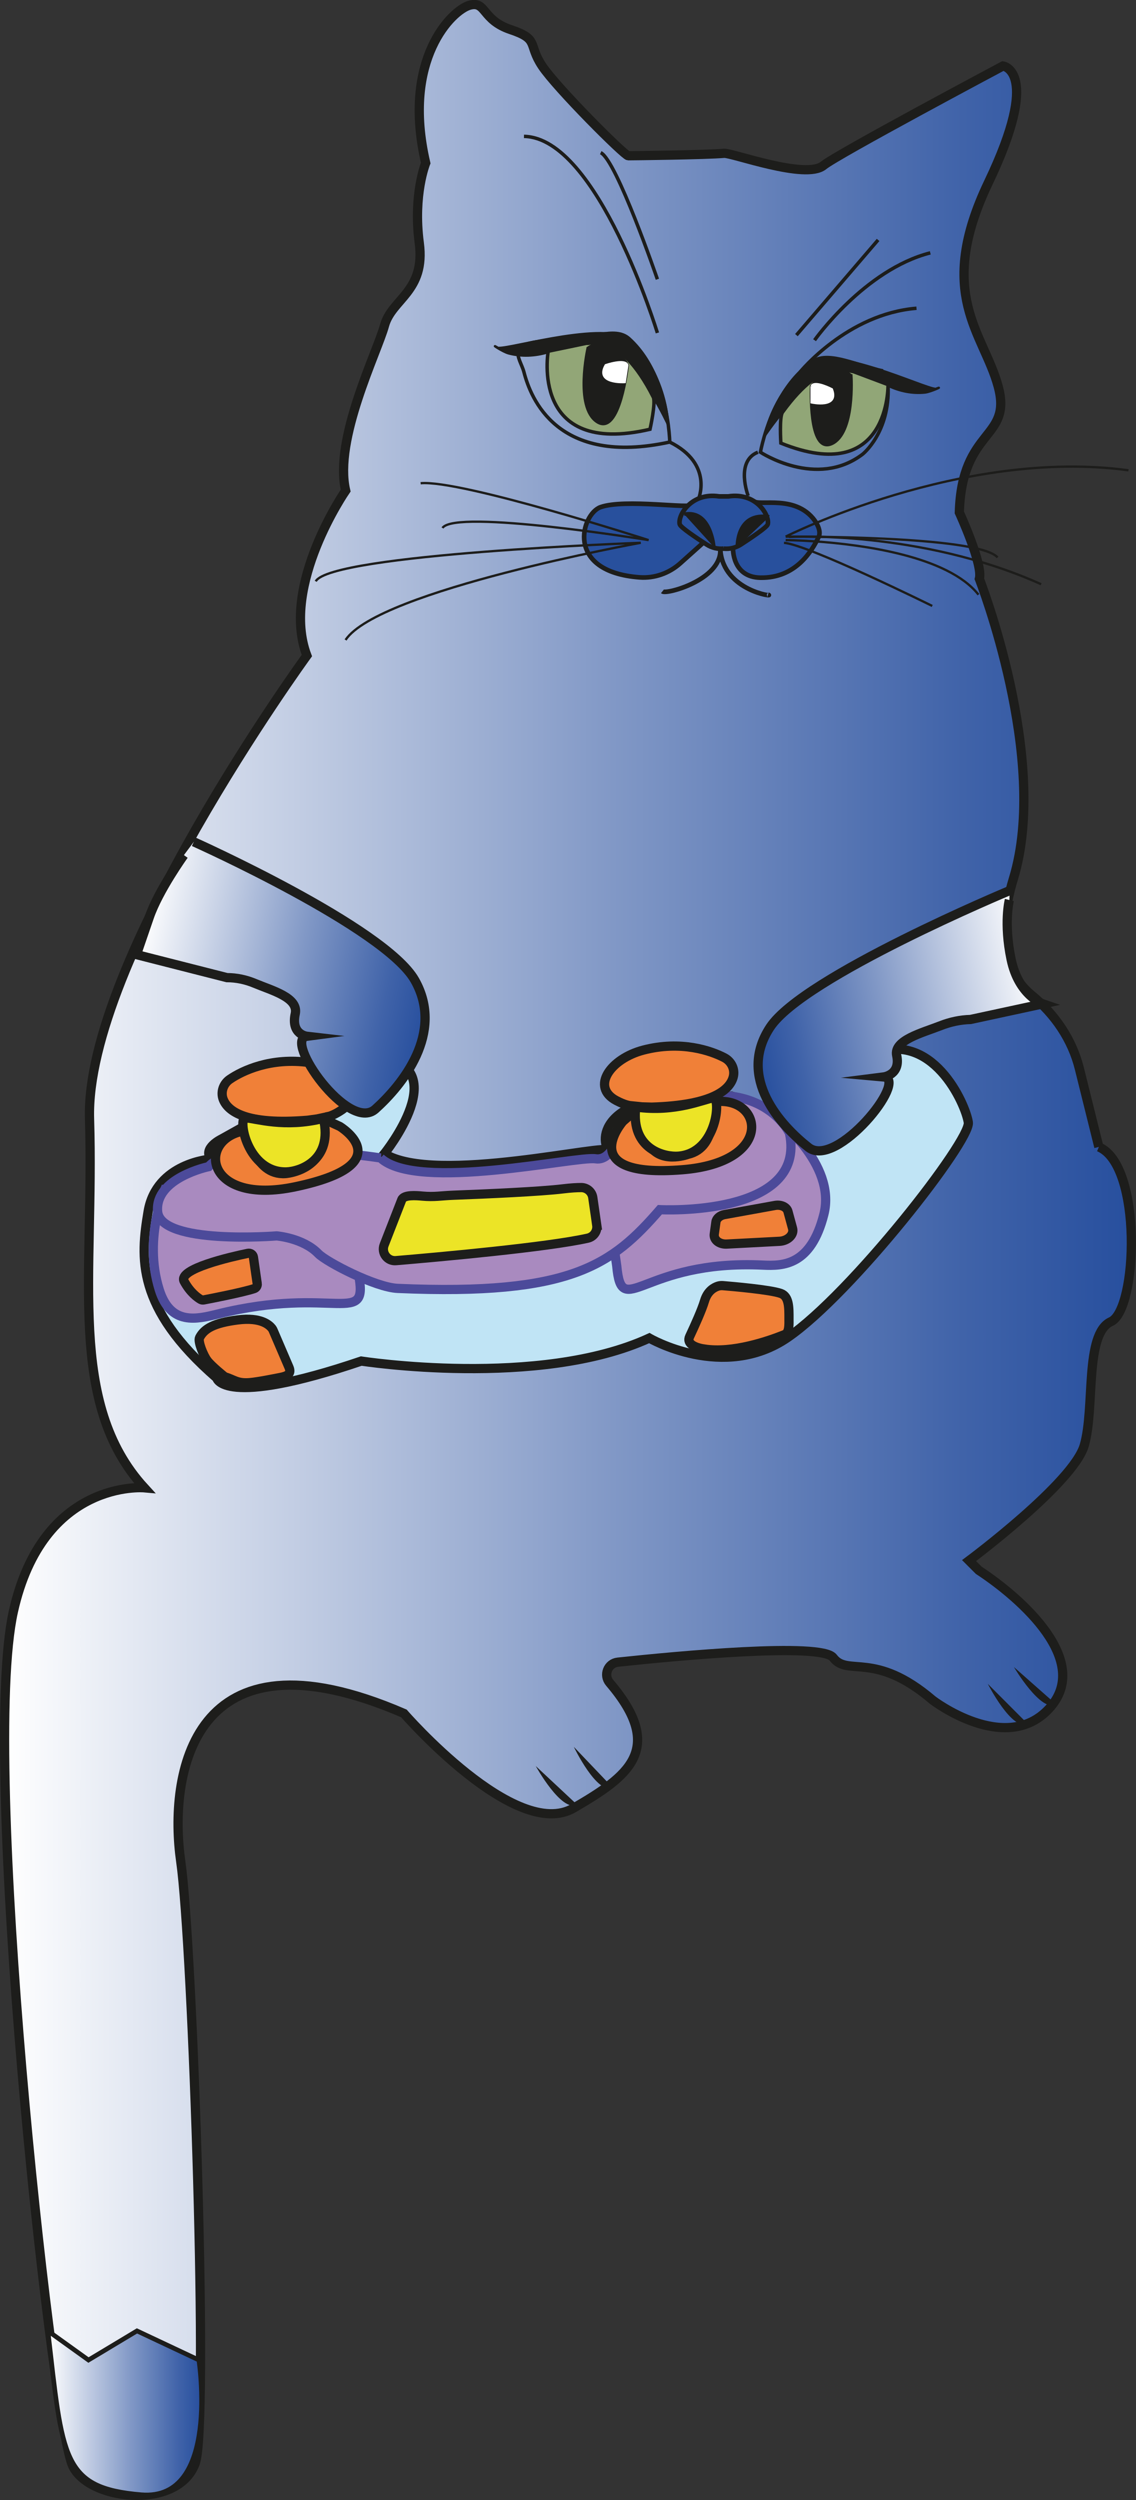 <?xml version="1.0" encoding="UTF-8"?>
<svg id="Laag_1" xmlns="http://www.w3.org/2000/svg" xmlns:xlink="http://www.w3.org/1999/xlink" viewBox="0 0 246.14 541.52">
  <rect x="0" y="0" width="246.14" height="541.52" fill="#333333" stroke="none"/>
  <defs>
    <style>
      .cls-1, .cls-2, .cls-3, .cls-4, .cls-5, .cls-6, .cls-7, .cls-8, .cls-9, .cls-10, .cls-11, .cls-12, .cls-13, .cls-14, .cls-15, .cls-16, .cls-17 {
        stroke-miterlimit: 10;
      }

      .cls-1, .cls-2, .cls-3, .cls-6, .cls-7, .cls-8, .cls-9, .cls-10, .cls-11, .cls-12, .cls-13, .cls-14, .cls-15, .cls-16, .cls-17 {
        stroke: #1d1d1b;
      }

      .cls-1, .cls-2, .cls-13, .cls-15 {
        stroke-width: .75px;
      }

      .cls-1, .cls-12, .cls-17 {
        fill: none;
      }

      .cls-2, .cls-18, .cls-6 {
        fill: #1d1d1b;
      }

      .cls-3 {
        fill: url(#Naamloos_verloop_3);
      }

      .cls-3, .cls-4, .cls-7, .cls-8, .cls-9, .cls-10, .cls-11 {
        stroke-width: 2px;
      }

      .cls-4 {
        fill: #a98abf;
        stroke: #4c4a9a;
      }

      .cls-5 {
        fill: #fff;
        stroke: #fff;
      }

      .cls-5, .cls-6, .cls-12 {
        stroke-width: .5px;
      }

      .cls-7 {
        fill: #c0e4f5;
      }

      .cls-8 {
        fill: url(#Naamloos_verloop_3-2);
      }

      .cls-9 {
        fill: #f08038;
      }

      .cls-10 {
        fill: url(#Naamloos_verloop_3-3);
      }

      .cls-11 {
        fill: #ece426;
      }

      .cls-13 {
        fill: #92a677;
      }

      .cls-14 {
        fill: url(#Naamloos_verloop_4);
      }

      .cls-15 {
        fill: #91a677;
      }

      .cls-16 {
        fill: #28509d;
      }
    </style>
    <linearGradient id="Naamloos_verloop_3" data-name="Naamloos verloop 3" x1="1" y1="270.76" x2="245.14" y2="270.76" gradientUnits="userSpaceOnUse">
      <stop offset="0" stop-color="#fff"/>
      <stop offset=".09" stop-color="#e9edf5"/>
      <stop offset=".54" stop-color="#8198c6"/>
      <stop offset=".85" stop-color="#4063a9"/>
      <stop offset="1" stop-color="#274f9e"/>
    </linearGradient>
    <linearGradient id="Naamloos_verloop_3-2" data-name="Naamloos verloop 3" x1="-29.06" y1="1853.75" x2="30.09" y2="1853.75" gradientTransform="translate(562.2 1917.35) rotate(167.78) scale(1.07 .94)" xlink:href="#Naamloos_verloop_3"/>
    <linearGradient id="Naamloos_verloop_3-3" data-name="Naamloos verloop 3" x1="578.9" y1="1954.3" x2="643.32" y2="1954.3" gradientTransform="translate(-949.5 1992.63) rotate(12.22) scale(1 -1)" xlink:href="#Naamloos_verloop_3"/>
    <linearGradient id="Naamloos_verloop_4" data-name="Naamloos verloop 4" x1="10.38" y1="522.64" x2="43.69" y2="522.64" gradientUnits="userSpaceOnUse">
      <stop offset="0" stop-color="#fff"/>
      <stop offset=".09" stop-color="#e9edf5"/>
      <stop offset=".54" stop-color="#8198c6"/>
      <stop offset=".85" stop-color="#4063a9"/>
      <stop offset="1" stop-color="#274f9e"/>
    </linearGradient>
  </defs>
  <path class="cls-3" d="M238.09,248.44c9.47,3.95,8.4,35.21,2.62,37.83s-3.42,18.66-5.78,26.8-24.96,24.96-24.96,24.96l2.1,2.1c9.2,6.04,24.7,19.71,15.24,29.96-9.46,10.25-25.23-1.84-25.23-1.84-12.61-10.77-18.39-4.99-21.55-9.2-2.51-3.34-33.88-.38-46.66.98-2.18.23-3.18,2.81-1.76,4.48,12.31,14.45,3.81,20.34-7.81,27.12-12.61,7.36-36.79-20.5-36.79-20.5-46.25-19.97-50.98,13.66-48.35,32.06s6.13,122.19,3.15,130.34c-3.83,10.5-24.02,8.03-26.8,0-4.73-13.66-19.79-152.28-12.61-184.47,6.42-28.77,28.38-26.8,28.38-26.8-16.82-18.39-10.83-45.72-11.88-79.88s47.09-100.38,47.09-100.38c-5.78-15.24,8.41-35.74,8.41-35.74-2.63-11.04,6.83-29.96,8.41-35.74s8.93-7.36,7.54-17.87,1.39-17.34,1.39-17.34c-5.26-22.6,5.78-33.11,9.46-34.16s2.63,3.15,8.93,5.26,3.68,3.15,6.83,7.88,17.87,19.45,18.67,19.45,16.94-.19,20.75-.53c1.73-.15,17.7,5.79,21.55,2.63,2.96-2.43,38.89-21.55,38.89-21.55,0,0,8.41,1.05-3.15,25.23s-1.05,32.58,2.1,44.15-7.88,8.93-8.41,27.33c0,0,5.19,11.28,4.34,14.38,0,0,15.27,39.01,7.38,64.94-4.38,14.4-.45,21.63,3.92,25.21,5.04,4.13,8.8,9.61,10.37,15.93l4.22,16.97"/>
  <path class="cls-1" d="M142.44,72.11s-12.88-42.31-28.91-42.57"/>
  <path class="cls-1" d="M176.49,73.69s10.8-15.28,25.08-18.92"/>
  <path class="cls-1" d="M173.33,80.61s10.19-12.61,25.25-13.84"/>
  <line class="cls-1" x1="172.56" y1="72.59" x2="190.26" y2="51.97"/>
  <path class="cls-1" d="M142.44,60.49s-8.87-25.84-12.28-27.42"/>
  <path class="cls-6" d="M144.81,92.13s-5.99-13.09-12.29-16.76c-3.15-1.84-9.75-.29-13.8.94-2.77.84-5.72.98-8.52.24-1.29-.34-4.09-2.24-2.51-1.34.26,1.2,21.88-5.72,28.61-1.88,0,0,7.61,6.38,8.51,18.79Z"/>
  <path class="cls-13" d="M141.54,85.99c.6,1.17-.7,6.99-.7,6.99-26.15,6.11-22.06-16.9-22.06-16.9l8.36-1.74c.56.36,6.84-3.13,14.4,11.65Z"/>
  <path class="cls-2" d="M127.44,75.42s-2.89,12.74,1.97,15.9,6.51-12.22,6.51-12.22c0,0-3.88-6.96-8.48-3.68Z"/>
  <path class="cls-5" d="M135.92,79.1c-.45-1.45-4.67,0-4.67,0-2.36,4.07,4.1,3.66,4.1,3.66l.57-3.66Z"/>
  <path class="cls-1" d="M191.33,80.33c-5.29-1.01-11.66-4.34-15-2.16-6.28,4.1-9.42,11.79-10.75,16.43-.58,2.02-.82,3.35-.82,3.35,0,0,12.18,8.04,22.16.42,0,0,5.93-4.69,5.5-14.82"/>
  <path class="cls-6" d="M165.58,94.6s7.55-11.43,14.01-13.96c3.23-1.27,9.21,1.15,12.84,2.91,2.48,1.2,5.24,1.76,7.98,1.48,1.26-.13,4.17-1.51,2.56-.89-.42,1.09-19.74-8.58-26.63-5.96,0,0-8.09,4.89-10.75,16.43Z"/>
  <path class="cls-15" d="M169.55,89.3c-.73,1.01-.36,6.68-.36,6.68,23.7,9.57,23.22-12.67,23.22-12.67l-7.61-2.86c-.58.25-5.98-3.95-15.25,8.85Z"/>
  <path class="cls-2" d="M184.36,81.42s.85,12.41-4.18,14.66c-5.03,2.25-4.33-12.44-4.33-12.44,0,0,4.67-5.98,8.51-2.22Z"/>
  <path class="cls-5" d="M175.85,83.64c.64-1.29,4.39.68,4.39.68,1.62,4.18-4.39,2.84-4.39,2.84v-3.52Z"/>
  <path class="cls-16" d="M149.82,109.29c.23,1.02-14.43-1.31-19.7.56-4.1,1.45-7.94,13.98,8.46,15.21,3.23.24,6.41-.89,8.82-3.05l4.95-4.43"/>
  <path class="cls-16" d="M163.13,108.15c-.03,2.01,8.39-1.4,13.01,4.1.89,1.06,1.84,2.81,1.24,4.06-1.4,2.93-4.9,8.96-12.62,8.82-6.16-.11-5.93-6.34-5.93-6.34"/>
  <path class="cls-1" d="M151.27,108.29s3.53-7.71-6.15-12.54c0,0-.03-1.42-.31-3.61-.64-5.03-2.66-13.52-8.51-18.79-3.12-2.8-8.8.32-14.46.35-13.32.07-9.18,3.55-8.31,6.92,1.46,5.63,7.19,20.45,31.58,15.13"/>
  <path class="cls-1" d="M162.11,107.41s-2.87-7.49,2.1-9.46"/>
  <path class="cls-16" d="M156.81,118.84c1.31.13,2.63-.19,3.74-.91,2.1-1.37,5.64-3.72,5.8-4.36.48-1.93-2.5-6.98-8.54-6.05h-1.99c-6.04-.93-9.02,4.12-8.54,6.05.16.65,3.69,3,5.8,4.36,1.11.72,2.42,1.04,3.74.91"/>
  <path class="cls-2" d="M154.69,118.49s-.61-8.24-6.46-7.12"/>
  <path class="cls-2" d="M159.75,118.49s-.27-7.72,6.93-6.55"/>
  <path class="cls-12" d="M91.14,104.67c8.67-.82,49.4,12.32,49.4,12.32,0,0-41.91-6.83-44.67-2.63"/>
  <path class="cls-12" d="M68.41,125.92c3.22-5.92,70.42-8.35,70.42-8.35,0,0-56.87,10.29-63.96,21.05"/>
  <path class="cls-12" d="M170.23,116.23s38.19-19.27,74.28-14.36"/>
  <path class="cls-12" d="M170.23,116.24s41.84-.31,45.92,4.51"/>
  <path class="cls-12" d="M170.97,116.3s28.34-1.58,54.62,10.25"/>
  <path class="cls-12" d="M170.23,116.99s2.56.01,6.45.28c9.98.7,28.71,3.13,35.33,11.54"/>
  <path class="cls-12" d="M201.99,131.25s-27.06-13.36-32.12-13.67"/>
  <path class="cls-17" d="M156.08,119.21c.07,6.39-11.67,9.61-12.56,8.89"/>
  <path class="cls-17" d="M156.08,119.21c.73,8.89,12.14,10.15,10.32,9.6"/>
  <path class="cls-18" d="M214.03,364.73s5.26,10.36,8.65,8.67"/>
  <path class="cls-18" d="M219.69,361.09s5.9,10.01,9.18,8.11"/>
  <path class="cls-18" d="M116.08,382.53s5.62,10.17,8.95,8.36"/>
  <path class="cls-18" d="M124.33,378.37s5.03,10.48,8.45,8.86"/>
  <g>
    <path class="cls-7" d="M158.5,237.41l11.91,4.17s4.94-7.15,18.22-13.07,20.62,10.69,21.18,14.62c.56,3.92-25.28,37.09-39.17,46.6-13.89,9.51-29.95.1-29.95.1-23.86,10.97-62.41,4.98-62.41,4.98-30.09,10.22-31.33,3.67-31.33,3.67-17.57-15.27-16.52-26.08-14.86-36.04,1.77-10.62,13.67-11.39,13.67-11.39-1.98-2.31,2.2-4.32,2.2-4.32l21.68-12.09c2.75-6.69,11.74-5.79,11.74-5.79,17.62,1.56,1.9,21.04,1.9,21.04,11.12,6.88,48.92-2.5,48.66-.65-2.35-2.99-.9-13.76,26.56-11.83Z"/>
    <path class="cls-4" d="M35.99,257s-5.08,10.86-1.49,22.34c2.46,7.85,8.16,6.4,12.7,5.28,25.51-6.31,32.8,3.13,30.45-8.78l-.62-4.31"/>
    <path class="cls-4" d="M167.94,241.94s13.38,10.01,10.57,21.09c-2.8,11.08-8.82,11.21-13.18,11-26.25-1.25-30.58,12.25-31.7.17l-.62-4.31"/>
    <path class="cls-4" d="M82.46,250.82s-31.53-4.86-37.26,1.88c0,0-11.68,2.43-11.05,9.72s25.79,5.28,25.79,5.28c0,0,5.72.43,9.02,3.84,1.74,1.8,12.37,7.32,17.2,7.53,37.69,1.64,46.5-5.17,56.82-17.05,0,0,31.96,1.68,28.07-16.6,0,0-7.84-16.87-36.18-2.11,0,0-1.64,8.34-5.82,7.69s-38.67,7.24-46.6-.18Z"/>
    <path class="cls-11" d="M129.3,265.37l-.86-5.98c-.18-1.24-1.25-2.16-2.5-2.16-.95,0-2.25.07-3.97.28-4.8.59-16.55,1.11-23.73,1.38-2.69.1-4.08.43-6.72.19-1.28-.12-4.03-.35-4.47.79l-3.81,9.77c-.68,1.73.7,3.58,2.55,3.42,9.41-.79,32.74-2.89,41.57-4.87,1.29-.29,2.13-1.51,1.94-2.82Z"/>
    <path class="cls-9" d="M70.94,241.88c1.04-.18,2.29-.91,3.16-1.5,5.24-3.55.26-9.17-7.04-10.22-8.32-1.2-14.55,1.75-17.27,3.62-1.41.96-2.04,2.77-1.42,4.36,1.01,2.58,4.94,5.61,18.28,4.51,0,0,2.09-.29,2.09-.29l2.19-.47Z"/>
    <path class="cls-9" d="M138.13,240.13l2.35,7.49c2.38,4.72,8.54,2.42,8.54,2.42,6.87-1.52,5.03-11.31,6.06-11.42.12-.01.23-.02.35-.03,9.95-.73,12.15,13.21-7.58,14.78-23.67,1.89-12.88-10.47-12.88-10.47l3.17-2.77"/>
    <path class="cls-9" d="M136.86,239.53c-1.05-.07-2.38-.65-3.31-1.14-5.6-2.95-1.28-9.08,5.86-10.94,8.14-2.12,14.65.13,17.57,1.67,1.51.8,2.33,2.52,1.89,4.17-.72,2.68-4.28,6.12-17.66,6.52,0,0-2.11-.06-2.11-.06l-2.23-.23Z"/>
    <path class="cls-11" d="M137.76,239.79c8.61,1.19,14.6-1.66,16.75-1.98,1.74-.26,1,11.87-7.49,12.62-2.88.25-10.38-1.33-9.27-10.64Z"/>
    <path class="cls-9" d="M44.89,294.68c-.81-1.07-2.07-4.13-1.65-4.94,1.02-1.99,3.19-3.19,8.27-3.84s6.86,1.12,7.41,1.81c.11.14.19.29.26.45l3.42,7.97c.64,1.49-.36,1.95-1.95,2.25-1.1.21-4.68.95-6.59,1.11-2.7.22-3.39-.71-5.36-1.27,0,0-2.84-2.26-3.81-3.53Z"/>
    <path class="cls-9" d="M55.73,278.03l-.82-5.72c-.08-.57-.63-.95-1.19-.84-3.61.75-15.26,3.39-13.82,6.07,1.3,2.41,2.89,3.53,3.57,3.92.21.12.44.15.67.11,1.6-.3,8.42-1.63,10.92-2.45.46-.15.74-.61.67-1.09Z"/>
    <path class="cls-9" d="M155.12,264.69l-.36,2.62c-.17,1.25,1.09,2.25,2.71,2.16l11.43-.6c1.82-.1,3.2-1.45,2.83-2.79l-1-3.67c-.26-.97-1.49-1.54-2.79-1.31l-10.96,1.98c-.99.18-1.75.84-1.86,1.6Z"/>
    <path class="cls-9" d="M70.07,242.24l-.71,7.23c-2.16,4.39-7.51,4.73-7.51,4.73-7.02.48-8.02-9.43-9.03-9.24-.11.02-.23.04-.34.07-9.76,2.11-7.93,16.1,11.44,12.04,23.25-4.87,9.72-13.07,9.72-13.07l-3.83-1.77"/>
    <path class="cls-11" d="M70.07,242.24c-8.43,2.14-14.7-.02-16.87-.11-1.76-.07.32,11.91,8.84,11.71,2.89-.07,10.17-2.47,8.03-11.6Z"/>
    <path class="cls-9" d="M152.57,292.21c-1.8-.29-3.92-1.07-3.14-2.72,1.13-2.41,2.65-5.78,3.22-7.7.65-2.19,2.09-2.95,2.93-3.21.33-.1.66-.13,1.01-.11,1.85.15,10.34.87,12.61,1.7,1.77.64,1.76,3,1.75,5.46,0,1.13.13,3.01-.92,3.43-3.52,1.42-11.31,4.12-17.45,3.14Z"/>
  </g>
  <path class="cls-8" d="M218.77,192.9s-44.67,18.64-51.91,29.6c-7.23,10.96,2.31,21.31,8.33,26.04,6.02,4.73,21.78-14.78,16.29-15.27,0,0,3.71-.47,2.81-4.64-.72-3.32,5.51-4.9,9.53-6.47,2.06-.81,4.25-1.28,6.47-1.34l15.66-3.38s-5.22-1.77-6.87-9.64-.38-12.85-.38-12.85"/>
  <path class="cls-10" d="M41.99,182.34s41.42,18.55,47.9,29.99c6.48,11.44-2.77,22.7-8.55,27.9-5.79,5.2-20.03-15.09-14.87-15.77,0,0-3.47-.4-2.5-4.85.77-3.55-5.04-5.05-8.76-6.61-1.91-.8-3.96-1.24-6.03-1.24l-19.61-4.99,2.79-8.13c1.99-5.78,7.49-13.42,7.49-13.42"/>
  <path class="cls-14" d="M10.38,504.88l8.79,6.31,10.51-6.31,13.41,6.31s4.72,30.63-12.49,29.18-17.02-7.91-20.22-35.48Z"/>
</svg>